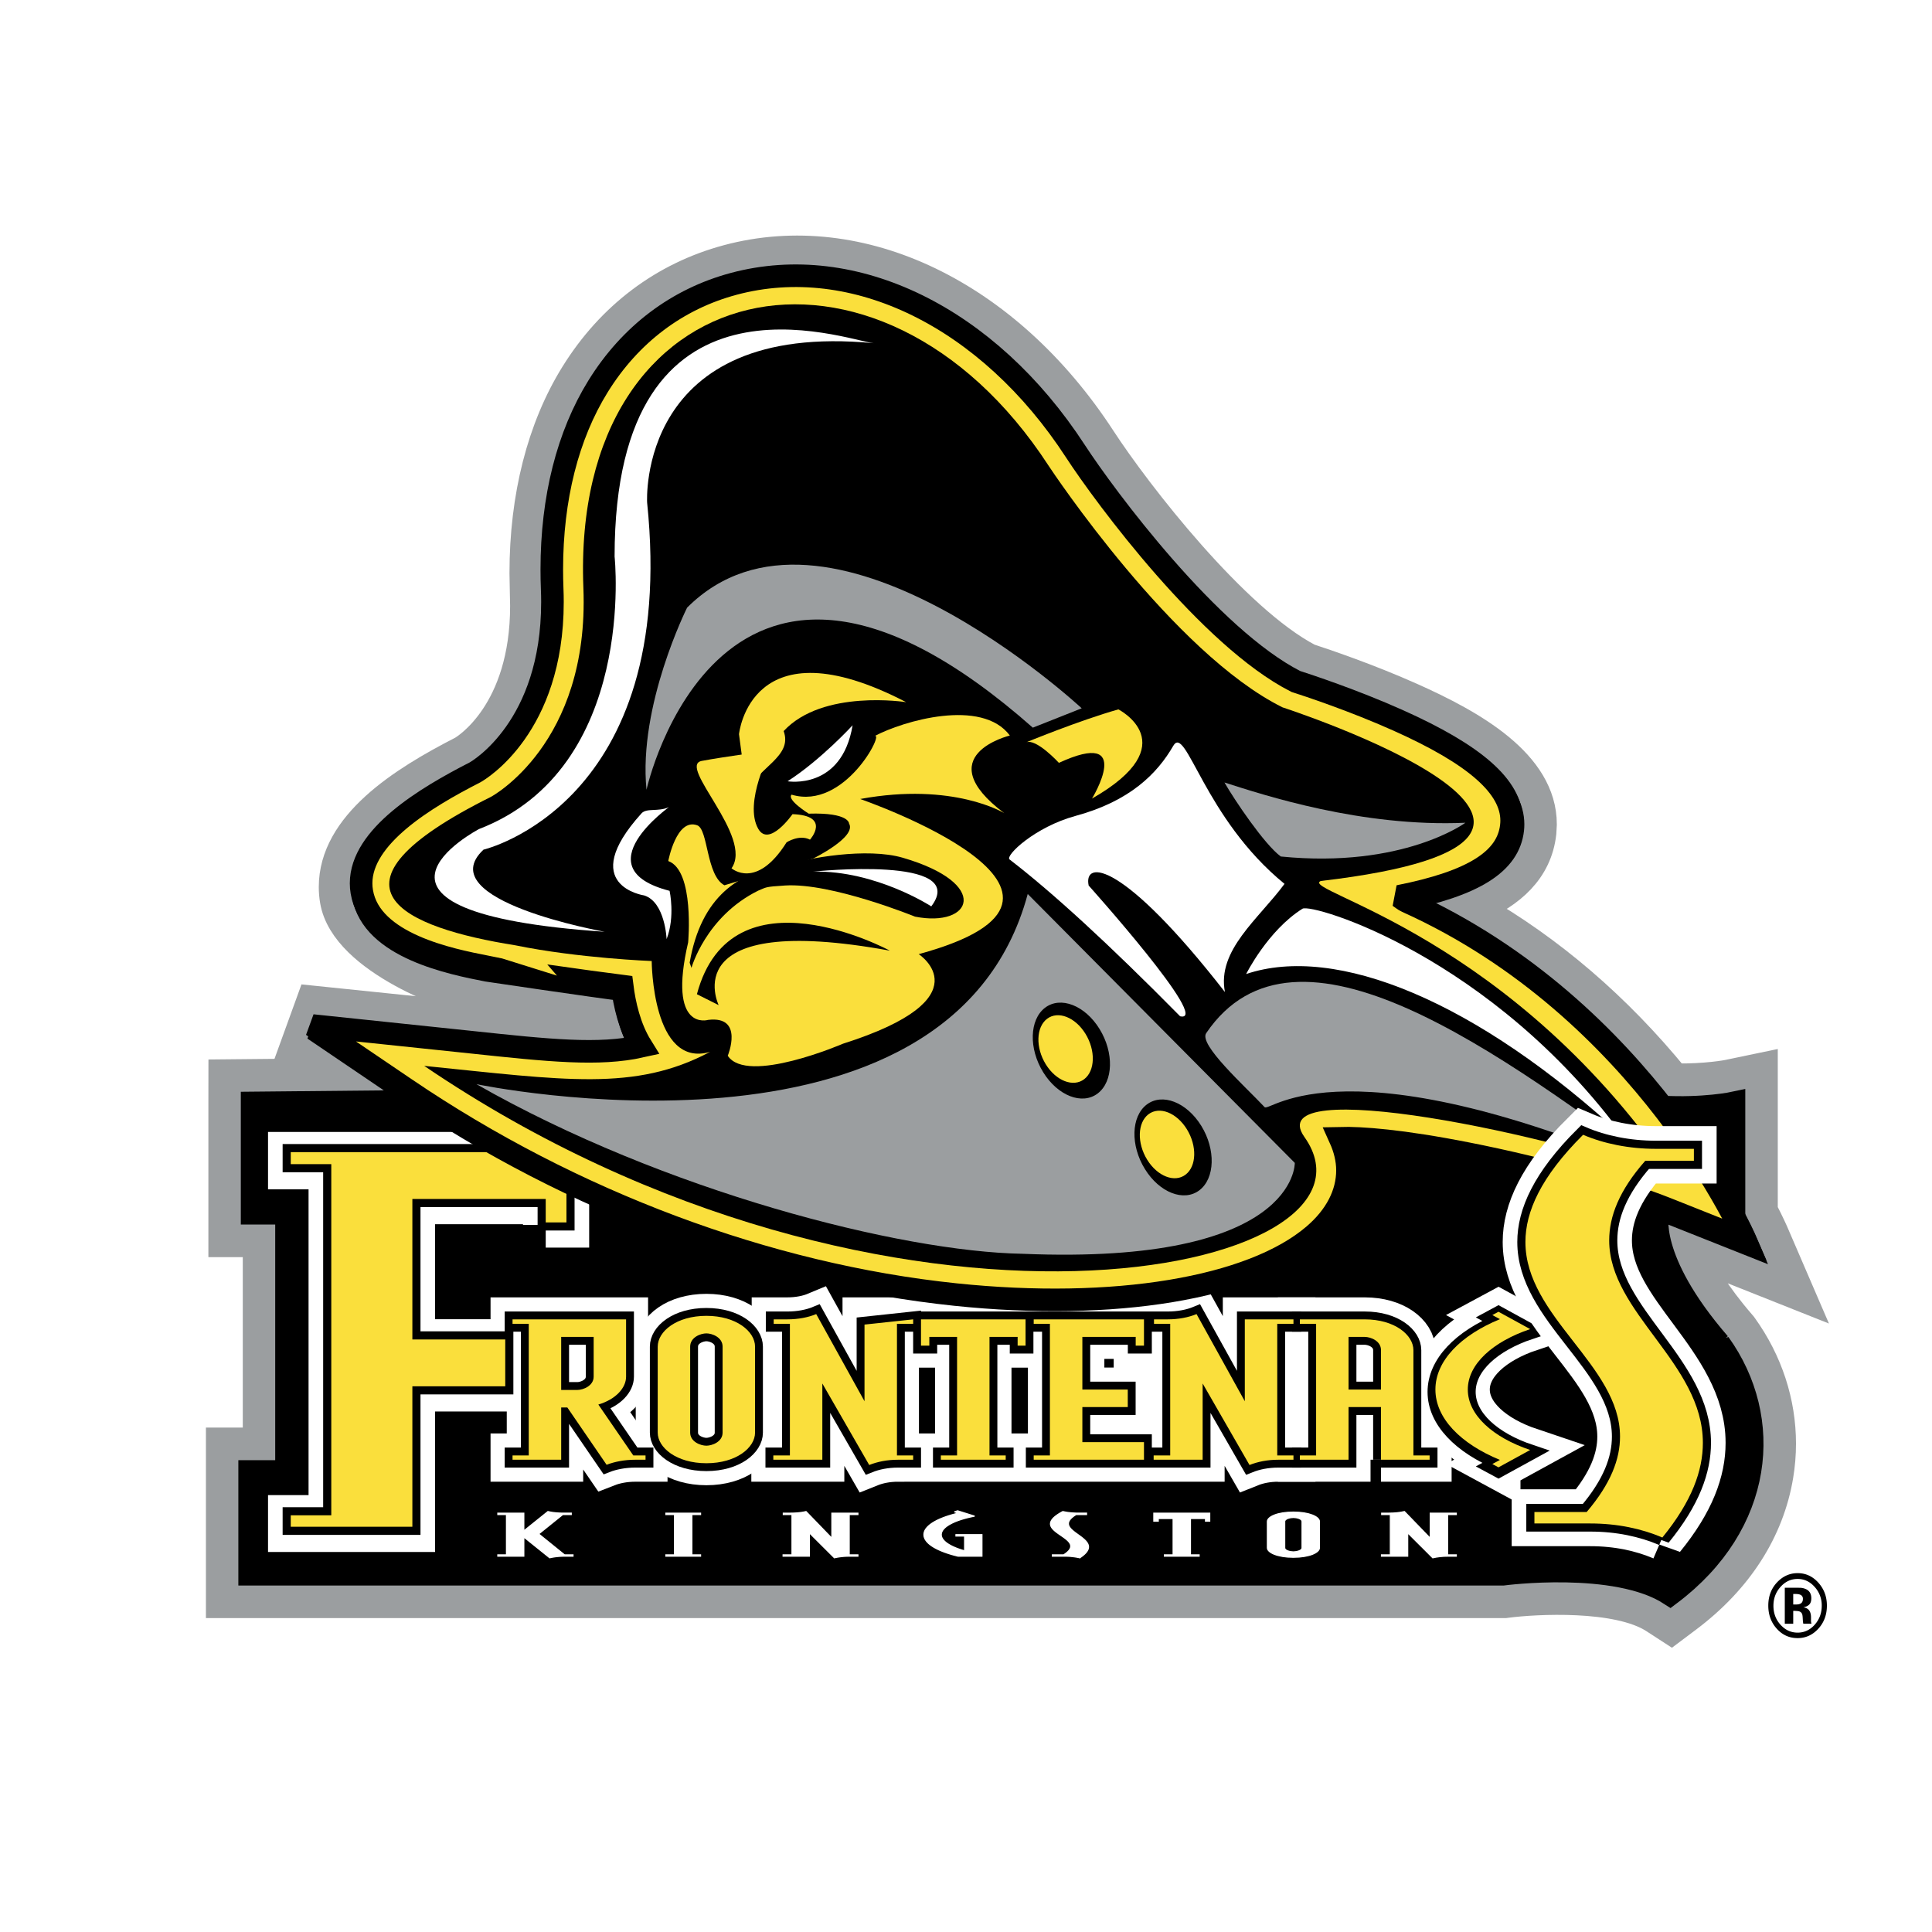 <svg xmlns="http://www.w3.org/2000/svg" width="2500" height="2500" viewBox="0 0 192.756 192.756"><path fill-rule="evenodd" clip-rule="evenodd" fill="#fff" d="M0 0h192.756v192.756H0V0z"/><path d="M72.605 25.895c-6.367 1.706-11.633 5.674-15.231 11.476-3.312 5.334-5.06 12.184-5.06 19.807l.039 2.064.025 1.195c0 10.635-5.856 14.236-6.235 14.458-6.005 3.08-12.854 7.404-12.854 13.604 0 .455.037.905.112 1.339 1.018 6.154 12.587 9.75 12.587 9.75l2.735.368c4.104.545 8.011 1.038 11.035 1.415.073.32.155.644.25.976-3.237.117-7.228-.308-12.508-.872-.007-.002-16.421-1.669-16.421-1.669l-1.914 5.279s2.196 1.13 3.462 1.989l-10.349.101-.004 2.866v13.9h3.432v19.97h-3.677v16.045h128.114l.189-.025c2.85-.374 11.053-.826 14.729 1.562l1.686 1.094 1.607-1.207c5.037-3.785 8.178-8.682 9.086-14.16.176-1.06.264-2.122.264-3.181 0-4.124-1.318-8.182-3.832-11.682l-.078-.106-.086-.098c-2.564-2.966-3.941-5.32-4.672-7.042l10.658 4.236-2.766-6.416c-.021-.043-.365-.833-1.041-2.148v-14.3l-3.48.725c-.023.006-2.172.428-5.311.375-5.793-7.084-12.424-12.774-19.783-16.992 3.373-1.471 6.066-3.736 6.482-7.5l.047-.846c0-6.055-6.996-9.954-13.092-12.674-4.273-1.907-8.59-3.365-10.174-3.882-7.404-3.86-17.148-16.393-20.734-21.903-9.385-14.417-24.001-21.44-37.237-17.891z" fill-rule="evenodd" clip-rule="evenodd" fill="#9b9ea0" stroke="#9b9ea0" stroke-width="2.966" stroke-miterlimit="2.613"/><path d="M171.531 134.05c-7.355-8.503-6.129-13.005-6.129-13.005l1.064-.069 7.814 3.104s-.574-1.331-1.779-3.503l.5-.031V110.04s-2.992.642-7.279.398c-5.473-6.925-13.727-14.941-25.219-20.116-.291-.134-.531-.35-.803-.525 7.41-1.467 10.855-3.669 11.229-7.028.02-.175.029-.352.029-.525 0-3.374-3.641-6.574-11.377-10.028-4.463-1.991-8.939-3.467-10.152-3.855-8.572-4.353-19.002-18.385-22.002-22.99-8.691-13.351-22.066-19.897-34.08-16.678-5.645 1.513-10.324 5.043-13.527 10.21-3.038 4.897-4.625 11.184-4.625 18.276 0 .643.011 1.292.038 1.948.019.446.026.884.026 1.311 0 12.474-7.338 16.776-7.726 16.993-4.975 2.546-11.363 6.392-11.363 11.068 0 .279.02.562.07.846.864 5.222 8.926 6.797 12.367 7.47 0 0 10.731 1.59 13.609 1.944.225 1.784.741 4.116 1.914 6-4.234.946-9.237.418-16.94-.405l-15.886-1.668 9.299 6.306c.439.3.884.595 1.328.887-10.199.106-16.778.163-16.778.163v11.005h3.432v25.761h-3.678v10.254h125.044s11.279-1.501 16.672 2.001c9.32-7.005 10.303-17.509 4.908-25.013z" fill-rule="evenodd" clip-rule="evenodd" fill="#fadf3c" stroke="#000" stroke-width="2.253" stroke-miterlimit="2.613"/><path d="M154.223 107.263c9.318 4.409 18.635 2.406 18.635 2.406v10.506l-7.6.5s-1.227 4.501 6.129 13.004c5.395 7.504 4.412 18.008-4.904 25.011-5.393-3.503-16.672-2.002-16.672-2.002H24.768v-10.254h3.677v-25.759h-3.431v-11.006s115.478-1 129.209-2.406z" fill-rule="evenodd" clip-rule="evenodd"/><path d="M154.223 107.263c9.318 4.409 18.635 2.406 18.635 2.406v10.506l-7.6.5s-1.227 4.501 6.129 13.004c5.395 7.504 4.412 18.008-4.904 25.011-5.393-3.503-16.672-2.002-16.672-2.002H24.768v-10.254h3.677v-25.759h-3.431v-11.006s115.478-1 129.209-2.406z" fill-rule="evenodd" clip-rule="evenodd"/><path d="M131.506 131.774c.107.006.215.004.324.007.018-.001.037-.004.057-.007h-.381z" fill-rule="evenodd" clip-rule="evenodd"/><path fill-rule="evenodd" clip-rule="evenodd" fill="#fadf3c" stroke="#fff" stroke-width="4.534" stroke-miterlimit="2.613" d="M54.447 122.209v-2.337H41.143v14.016h9.255v4.671h-9.255v14.018H29.008v-1.143h4.044v-35.038h-4.044v-1.195h27.507v7.008h-2.068z"/><path d="M56.377 155.259c-.577 0-1.116.062-1.536.162l-2.579-2.073v1.911h-2.594v-.129h.863v-4.025h-.863v-.137h2.594v1.771l2.406-1.932c.422.102.961.16 1.537.16h.789v.137h-.845l-2.406 1.939 2.579 2.086h.847v.129h-.792v.001zM66.433 155.259v-.129h.864v-4.026h-.864v-.136h3.462v.136h-.867v4.026h.867v.129h-3.462zM84.786 155.259c-.576 0-1.095.062-1.539.162l-2.497-2.491v2.329h-2.62v-.129h.887v-4.025h-.867v-.137h.731c.58 0 1.115-.059 1.538-.16l2.576 2.663v-2.503h2.599v.137h-.868v4.025h.868v.129h-.808zM95.585 155.259c-2.057-.492-3.404-1.269-3.404-2.145 0-.877 1.347-1.656 3.441-2.15l-.403-.127.326-.102 1.691.532c-1.98.382-3.326 1.064-3.326 1.847 0 .637.905 1.215 2.328 1.615v-1.478h-.863v-.138h2.593v2.145h-2.383v.001zM107.732 155.421a7.038 7.038 0 0 0-1.539-.162h-1.195v-.129h1.119c.518-.327.711-.608.711-.865 0-.816-2.021-1.37-2.021-2.229 0-.347.326-.747 1.234-1.229.441.102.98.16 1.557.16h.807v.137h-1.037c-.557.34-.771.639-.771.914 0 .827 2.004 1.403 2.004 2.318-.001.316-.236.668-.869 1.085zM120.273 151.772v-.268h-1.502v3.626h.866v.129h-3.461v-.129h.865v-3.626h-1.48v.268h-.444v-.804h5.578v.804h-.422z" fill-rule="evenodd" clip-rule="evenodd" fill="#fff" stroke="#fff" stroke-width=".111" stroke-miterlimit="2.613"/><path d="M129.041 155.369c-1.596 0-2.594-.479-2.594-.938V151.8c0-.463.998-.938 2.594-.938 1.598 0 2.598.476 2.598.938v2.631c0 .46-1 .938-2.598.938zm.865-3.568c0-.284-.557-.403-.865-.403-.307 0-.865.119-.865.403v2.631c0 .28.559.4.865.4.309 0 .865-.12.865-.4v-2.631z" fill-rule="evenodd" clip-rule="evenodd" fill="#fff"/><path d="M129.041 155.369c-1.596 0-2.594-.479-2.594-.938V151.8c0-.463.998-.938 2.594-.938 1.598 0 2.598.476 2.598.938v2.631c0 .46-1 .938-2.598.938m.865-3.568c0-.284-.557-.403-.865-.403-.307 0-.865.119-.865.403v2.631c0 .28.559.4.865.4.309 0 .865-.12.865-.4v-2.631z" fill="none" stroke="#fff" stroke-width=".111" stroke-miterlimit="2.613"/><path d="M144.484 155.259c-.578 0-1.096.062-1.539.162l-2.498-2.491v2.329h-2.617v-.129h.885v-4.025h-.863v-.137h.73c.576 0 1.115-.059 1.537-.16l2.576 2.663v-2.503h2.6v.137h-.867v4.025h.867v.129h-.811z" fill-rule="evenodd" clip-rule="evenodd" fill="#fff" stroke="#fff" stroke-width=".111" stroke-miterlimit="2.613"/><path fill-rule="evenodd" clip-rule="evenodd" d="M101.393 134.286v-.874H98.59v11.826h1.617v.427h-6.473v-.427h1.619v-11.826h-2.767v.874h-.829v-2.625h10.427v2.625h-.791zM149.367 146.425l-.609-.331.754-.409c-3.918-1.613-6.436-4.162-6.436-7.02 0-2.861 2.518-5.41 6.436-7.024l-.754-.407.609-.33 3.166 1.73c-3.703 1.246-6.221 3.482-6.221 6.031 0 2.547 2.518 4.783 6.221 6.028l-3.166 1.732z"/><path d="M63.363 145.638c-1.042 0-2.049.194-2.842.504l-3.917-5.716h-.614v5.212h-4.854v-.429h1.618v-13.13h-1.618v-.446h11.328v5.718c0 1.11-1.008 2.257-2.767 2.781l3.486 5.077h1.223v.429h-1.043zm-4.134-12.254H55.99v5.291h1.619c.575 0 1.62-.41 1.62-1.324v-3.967z" fill-rule="evenodd" clip-rule="evenodd" fill="#fadf3c"/><path d="M63.363 145.638c-1.042 0-2.049.194-2.842.504l-3.917-5.716h-.614v5.212h-4.854v-.429h1.618v-13.13h-1.618v-.446h11.328v5.718c0 1.11-1.008 2.257-2.767 2.781l3.486 5.077h1.223v.429h-1.043m-4.134-12.254H55.99v5.291h1.619c.575 0 1.62-.41 1.62-1.324v-3.967z" fill="none" stroke="#fff" stroke-width="4.388" stroke-miterlimit="2.613"/><path d="M70.478 145.987c-2.986 0-4.857-1.557-4.857-3.054v-8.578c0-1.517 1.871-3.074 4.857-3.074 2.982 0 4.854 1.558 4.854 3.074v8.578c0 1.498-1.872 3.054-4.854 3.054zm1.616-11.632c0-.935-1.043-1.323-1.616-1.323-.579 0-1.62.389-1.62 1.323v8.578c0 .916 1.041 1.304 1.62 1.304.573 0 1.616-.388 1.616-1.304v-8.578z" fill-rule="evenodd" clip-rule="evenodd" fill="#fadf3c"/><path d="M70.478 145.987c-2.986 0-4.857-1.557-4.857-3.054v-8.578c0-1.517 1.871-3.074 4.857-3.074 2.982 0 4.854 1.558 4.854 3.074v8.578c0 1.498-1.872 3.054-4.854 3.054m1.616-11.632c0-.935-1.043-1.323-1.616-1.323-.579 0-1.62.389-1.62 1.323v8.578c0 .916 1.041 1.304 1.62 1.304.573 0 1.616-.388 1.616-1.304v-8.578z" fill="none" stroke="#fff" stroke-width="4.388" stroke-miterlimit="2.613"/><path d="M89.597 145.638c-1.078 0-2.049.194-2.875.525l-4.677-8.132v7.606h-4.891v-.429h1.655v-13.13h-1.618v-.446h1.367c1.079 0 2.086-.196 2.876-.526l4.818 8.695v-8.169h4.854v.446H89.49v13.13h1.616v.429h-1.509v.001zM101.529 134.258v-.874h-2.806v11.825h1.617v.429h-6.473v-.429h1.62v-11.825h-2.768v.874h-.831v-2.625h10.432v2.625h-.791zM103.133 145.638v-.429h1.617v-13.13h-1.617v-.446h11.002v2.625h-.826v-.874h-5.321v5.251h4.53v1.75h-4.53v3.499h6.147v1.754h-11.002zM127.541 145.638c-1.08 0-2.051.194-2.877.525l-4.676-8.132v7.606H115.1v-.429h1.652v-13.13h-1.617v-.446h1.367c1.076 0 2.084-.196 2.877-.526l4.816 8.695v-8.169h4.854v.446h-1.617v13.13h1.617v.429h-1.508v.001z" fill-rule="evenodd" clip-rule="evenodd" fill="#fadf3c" stroke="#fff" stroke-width="4.388" stroke-miterlimit="2.613"/><path d="M137.783 145.638v-5.253h-3.238v5.253h-4.857v-.429h1.621v-13.13h-1.621v-.446h6.475c2.984 0 4.854 1.555 4.854 3.073v10.503h1.617v.429h-4.851zm0-10.932c0-.934-1.045-1.322-1.621-1.322h-1.617v5.251h3.238v-3.929z" fill-rule="evenodd" clip-rule="evenodd" fill="#fadf3c"/><path d="M137.783 145.638v-5.253h-3.238v5.253h-4.857v-.429h1.621v-13.13h-1.621v-.446h6.475c2.984 0 4.854 1.555 4.854 3.073v10.503h1.617v.429h-4.851m0-10.932c0-.934-1.045-1.322-1.621-1.322h-1.617v5.251h3.238v-3.929z" fill="none" stroke="#fff" stroke-width="4.388" stroke-miterlimit="2.613"/><path d="M149.504 146.397l-.613-.332.756-.408c-3.924-1.616-6.436-4.163-6.436-7.022 0-2.86 2.512-5.408 6.436-7.022l-.756-.408.613-.33 3.162 1.731c-3.703 1.245-6.223 3.481-6.223 6.029s2.52 4.783 6.223 6.029l-3.162 1.733z" fill-rule="evenodd" clip-rule="evenodd" fill="#fadf3c" stroke="#fff" stroke-width="4.388" stroke-miterlimit="2.613"/><path d="M63.363 145.638c-1.042 0-2.049.194-2.842.504l-3.917-5.716h-.614v5.212h-4.854v-.429h1.618v-13.13h-1.618v-.446h11.328v5.718c0 1.11-1.008 2.257-2.767 2.781l3.486 5.077h1.223v.429h-1.043zm-4.134-12.254H55.99v5.291h1.619c.575 0 1.62-.41 1.62-1.324v-3.967z" fill-rule="evenodd" clip-rule="evenodd" fill="#fadf3c"/><path d="M63.363 145.638c-1.042 0-2.049.194-2.842.504l-3.917-5.716h-.614v5.212h-4.854v-.429h1.618V132.08h-1.618v-.447h11.328v5.718c0 1.11-1.008 2.257-2.767 2.781l3.486 5.077h1.223v.429h-1.043m-4.134-12.254H55.99v5.291h1.619c.575 0 1.62-.41 1.62-1.324v-3.967z" fill="none" stroke="#000" stroke-width="1.568" stroke-miterlimit="2.613"/><path d="M70.478 145.987c-2.986 0-4.857-1.557-4.857-3.054v-8.578c0-1.517 1.871-3.074 4.857-3.074 2.982 0 4.854 1.558 4.854 3.074v8.578c0 1.498-1.872 3.054-4.854 3.054zm1.616-11.632c0-.935-1.043-1.323-1.616-1.323-.579 0-1.62.389-1.62 1.323v8.578c0 .916 1.041 1.304 1.62 1.304.573 0 1.616-.388 1.616-1.304v-8.578z" fill-rule="evenodd" clip-rule="evenodd" fill="#fadf3c"/><path d="M70.478 145.987c-2.986 0-4.857-1.557-4.857-3.054v-8.578c0-1.517 1.871-3.074 4.857-3.074 2.982 0 4.854 1.558 4.854 3.074v8.578c0 1.498-1.872 3.054-4.854 3.054m1.616-11.632c0-.935-1.043-1.323-1.616-1.323-.579 0-1.62.389-1.62 1.323v8.578c0 .916 1.041 1.304 1.62 1.304.573 0 1.616-.388 1.616-1.304v-8.578z" fill="none" stroke="#000" stroke-width="1.568" stroke-miterlimit="2.613"/><path d="M89.597 145.638c-1.078 0-2.049.194-2.875.525l-4.677-8.132v7.606h-4.891v-.429h1.655V132.08h-1.618v-.447h1.367c1.079 0 2.086-.196 2.876-.526l4.818 8.695v-7.648l4.854-.521v.447H89.49v13.129h1.616v.429h-1.509zM101.529 134.258v-.874h-2.806v11.825h1.617v.429h-6.473v-.429h1.62v-11.825h-2.768v.874h-.831v-2.625h10.432v2.625h-.791zM103.133 145.638v-.429h1.617V132.08h-1.617v-.447h11.002v2.625h-.826v-.874h-5.321v5.251h4.53v1.75h-4.53v3.499h6.147v1.754h-11.002zM127.541 145.638c-1.08 0-2.049.194-2.877.525l-4.676-8.132v7.606H115.1v-.429h1.652V132.08h-1.617v-.447h1.367c1.076 0 2.084-.196 2.877-.526l4.816 8.695v-8.169h4.854v.447h-1.617v13.129h1.617v.429h-1.508z" fill-rule="evenodd" clip-rule="evenodd" fill="#fadf3c" stroke="#000" stroke-width="1.568" stroke-miterlimit="2.613"/><path d="M137.783 145.638v-5.253h-3.238v5.253h-4.857v-.429h1.621v-13.13h-1.621v-.446h6.475c2.984 0 4.854 1.555 4.854 3.073v10.503h1.617v.429h-4.851zm0-10.932c0-.934-1.045-1.322-1.621-1.322h-1.617v5.251h3.238v-3.929z" fill-rule="evenodd" clip-rule="evenodd" fill="#fadf3c"/><path d="M137.783 145.638v-5.253h-3.238v5.253h-4.857v-.429h1.621V132.08h-1.621v-.447h6.475c2.984 0 4.854 1.555 4.854 3.073v10.503h1.617v.429h-4.851m0-10.932c0-.934-1.045-1.322-1.621-1.322h-1.617v5.251h3.238v-3.929z" fill="none" stroke="#000" stroke-width="1.568" stroke-miterlimit="2.613"/><path d="M63.363 145.638c-1.042 0-2.049.194-2.842.504l-3.917-5.716h-.614v5.212h-4.854v-.429h1.618v-13.13h-1.618v-.446h11.328v5.718c0 1.11-1.008 2.257-2.767 2.781l3.486 5.077h1.223v.429h-1.043zm-4.134-12.254H55.99v5.291h1.619c.575 0 1.62-.41 1.62-1.324v-3.967zM70.478 145.987c-2.986 0-4.857-1.557-4.857-3.054v-8.578c0-1.517 1.871-3.074 4.857-3.074 2.982 0 4.854 1.558 4.854 3.074v8.578c0 1.498-1.872 3.054-4.854 3.054zm1.616-11.632c0-.935-1.043-1.323-1.616-1.323-.579 0-1.62.389-1.62 1.323v8.578c0 .916 1.041 1.304 1.62 1.304.573 0 1.616-.388 1.616-1.304v-8.578zM89.597 145.638c-1.078 0-2.049.194-2.875.525l-4.677-8.132v7.606h-4.891v-.429h1.655v-13.13h-1.618v-.446h1.367c1.079 0 2.086-.196 2.876-.526l4.818 8.695v-7.648l4.854-.521v.446H89.49v13.13h1.616v.429h-1.509v.001zM101.529 134.258v-.874h-2.806v11.825h1.617v.429h-6.473v-.429h1.62v-11.825h-2.768v.874h-.831v-2.625h10.432v2.625h-.791zM103.133 145.638v-.429h1.617v-13.13h-1.617v-.446h11.002v2.625h-.826v-.874h-5.321v5.251h4.53v1.75h-4.53v3.499h6.147v1.754h-11.002zM127.541 145.638c-1.08 0-2.049.194-2.877.525l-4.676-8.132v7.606H115.1v-.429h1.652v-13.13h-1.617v-.446h1.367c1.076 0 2.084-.196 2.877-.526l4.816 8.695v-8.169h4.854v.446h-1.617v13.13h1.617v.429h-1.508v.001zM137.783 145.638v-5.253h-3.238v5.253h-4.857v-.429h1.621v-13.13h-1.621v-.446h6.475c2.984 0 4.854 1.555 4.854 3.073v10.503h1.617v.429h-4.851zm0-10.932c0-.934-1.045-1.322-1.621-1.322h-1.617v5.251h3.238v-3.929z" fill-rule="evenodd" clip-rule="evenodd" fill="#fadf3c"/><path fill-rule="evenodd" clip-rule="evenodd" fill="#fadf3c" stroke="#000" stroke-width="1.62" stroke-miterlimit="2.613" d="M54.447 121.959v-2.336H41.142v14.015h9.267v4.672h-9.267v14.016H29.008v-1.142h4.044v-35.038h-4.044v-1.196h27.507v7.009h-2.068z"/><path fill-rule="evenodd" clip-rule="evenodd" fill="#fadf3c" d="M54.447 121.959v-2.336H41.142v14.015h9.267v4.672h-9.267v14.016H29.008v-1.142h4.044v-35.038h-4.044v-1.196h27.507v7.009h-2.068z"/><path d="M149.504 146.631l-.613-.33.756-.41c-3.924-1.615-6.436-4.162-6.436-7.021 0-2.86 2.512-5.407 6.436-7.022l-.756-.409.613-.331 3.162 1.733c-3.703 1.245-6.223 3.481-6.223 6.029s2.52 4.784 6.223 6.028l-3.162 1.733z" fill-rule="evenodd" clip-rule="evenodd" fill="#fadf3c" stroke="#000" stroke-width="1.568" stroke-miterlimit="2.613"/><path d="M149.504 146.397l-.613-.332.756-.408c-3.924-1.616-6.436-4.163-6.436-7.022 0-2.86 2.512-5.408 6.436-7.022l-.756-.408.613-.33 3.162 1.731c-3.703 1.245-6.223 3.481-6.223 6.029s2.52 4.783 6.223 6.029l-3.162 1.733z" fill-rule="evenodd" clip-rule="evenodd" fill="#fadf3c"/><path d="M73.203 28.32c-5.645 1.513-10.321 5.044-13.526 10.211-3.038 4.896-4.624 11.183-4.624 18.275 0 .644.012 1.294.038 1.95.02.447.027.884.027 1.31 0 12.472-7.339 16.776-7.725 16.993-4.976 2.546-11.366 6.392-11.366 11.069 0 .278.022.56.071.846.863 5.221 8.926 6.796 12.367 7.469l.504.102c0 .01 10.227 1.487 13.107 1.843.223 1.783.74 4.116 1.911 5.999-4.232.947-9.235.418-16.938-.404l-15.884-1.667 9.297 6.305c16.619 11.285 36.101 18.579 54.858 20.537 15.828 1.651 29.521-.615 35.74-5.916 2.238-1.907 3.377-4.163 3.377-6.482 0-1.064-.264-2.139-.744-3.201 2.082-.051 6.059.22 12.809 1.556 7.254 1.434 15.018 3.581 19.77 5.47l7.865 3.128s-9.906-23.005-33.775-33.76c-.293-.132-.533-.348-.805-.524 7.41-1.467 10.857-3.67 11.229-7.028.02-.178.031-.352.031-.527 0-3.373-3.643-6.574-11.381-10.028-4.459-1.99-8.939-3.467-10.152-3.856-8.568-4.352-19.002-18.384-22-22.989-8.69-13.353-22.066-19.898-34.081-16.681z" fill-rule="evenodd" clip-rule="evenodd" fill="#fadf3c" stroke="#000" stroke-width="2.253" stroke-miterlimit="2.613"/><path d="M70.844 104.945c-7.503 3.985-14.509 2.817-28.522 1.397 46.401 31.51 97.475 20.723 87.82 7.096-4.498-6.351 25.225-.282 37.371 4.543-16.373-24.711-37.979-29.101-35.744-30.084 36.436-4.259-3.809-17.323-3.809-17.323-10.898-5.393-23.006-23.592-23.355-24.129-16.816-25.832-47.675-19.668-46.4 12.207.621 15.612-9.225 20.851-9.225 20.851-18.078 9.013-8.644 13.052 2.441 14.812 6.341 1.294 13.6 1.567 13.6 1.567s.034 10.751 5.823 9.063z" fill-rule="evenodd" clip-rule="evenodd"/><path d="M100.752 73.383s-8.197 1.988-.561 7.745c0 0-5.048-3.13-14.371-1.412 0 0 27.691 9.54 5.841 15.479 0 0 6.741 4.399-7.554 8.935 0 0-9.574 4.129-11.499 1.202 0 0 1.67-4.015-1.956-3.577 0 0-4.077 1.229-1.996-7.734 0 0 .656-7.157-1.983-8.115 0 0 .808-4.324 2.888-3.566 1.107.403.883 5.001 2.713 5.984l8.874-2.678s4.356-2.138 3.56-3.487c0 0 .029-1.105-4.019-.98 0 0-2.221-1.373-1.714-1.895 5.336 1.588 9.334-6.407 8.269-5.838 2.845-1.518 10.711-3.824 13.508-.063z" fill-rule="evenodd" clip-rule="evenodd" fill="#fadf3c"/><path d="M76.899 74.865s-4.882.668-6.892 1.053c-2.467.477 5.198 7.573 2.977 10.71 0 0 2.479 2.213 5.493-2.588 0 0 1.256-.82 2.337-.268 0 0 2.155-2.404-1.745-2.543 0 0-2.337 3.342-3.415 1.468-1.505-2.617 1.245-7.832 1.245-7.832z" fill-rule="evenodd" clip-rule="evenodd" fill="#fadf3c"/><path d="M88.781 94.847s-15.813-8.56-19.25 4.346l2.17 1.088c0-.001-4.553-9.385 17.08-5.434z" fill-rule="evenodd" clip-rule="evenodd"/><path d="M90.059 85.574c-3.527-1.025-9.479-.023-12.073.87-4.208.538-8.043 2.976-9.178 9.6l.179.522s1.413-5.105 6.644-7.699c.847-.341.604-.391 2.7-.521 4.631-.29 12.961 3.107 12.961 3.107 5.694 1.13 7.647-3.295-1.233-5.879z" fill-rule="evenodd" clip-rule="evenodd"/><path d="M81.151 86.959s15.65-1.651 11.762 3.47c0 0-5.524-3.597-11.762-3.47z" fill-rule="evenodd" clip-rule="evenodd" fill="#fff"/><path d="M73.993 75.231l-.263-1.979s1.106-11.281 16.676-3.197c0 0-8.323-1.324-12.221 2.886.936 2.568-2.613 3.612-3.676 6.153l-.516-3.863z" fill-rule="evenodd" clip-rule="evenodd" fill="#fadf3c"/><path d="M85.064 72.361s-3.158 3.449-6.486 5.586c0 0 5.401.929 6.486-5.586z" fill-rule="evenodd" clip-rule="evenodd" fill="#fff"/><path d="M111.582 70.775s6.844 3.483-2.633 8.899c0 0 4.34-7.087-3.301-3.564 0 0-2.297-2.505-3.295-2.036.001.001 5.293-2.185 9.229-3.299z" fill-rule="evenodd" clip-rule="evenodd" fill="#fadf3c"/><path d="M63.996 81.156c.516-.573 1.65-.135 2.738-.625.22-.142-8.696 6.093.071 8.348 0 0 .573 2.565-.298 4.818 0 0-.14-3.692-2.235-4.359 0-.001-6.783-.977-.276-8.182z" fill-rule="evenodd" clip-rule="evenodd" fill="#fff"/><path d="M87.167 34.24c-2.629-.252-25.853-9.013-25.849 21.29 0 0 2.275 21.09-13.524 27.183 0 0-15.892 8.315 12.538 10.25 0 0-17.512-3.114-12.093-8.194 0 0 19.438-4.542 16.324-34.632 0 0-1.065-18.169 22.604-15.897z" fill-rule="evenodd" clip-rule="evenodd" fill="#fff"/><path d="M120.342 103.078c-.771 1.137 3.836 5.261 5.826 7.378.541.577 7.852-7.125 40.543 7.137-17.238-12.733-37.432-27.69-46.369-14.515zM103.045 72.599l4.877-1.932s-25.584-23.824-39.37-10.04c0 0-4.888 9.753-4.05 18.169-.001 0 7.41-33.673 38.543-6.197zM102.537 89.194l26.645 26.828s.268 10.221-27.166 9.069c-12.191-.214-35.752-6.236-54.484-16.925 0 .001 47.239 9.919 55.005-18.972z" fill-rule="evenodd" clip-rule="evenodd" fill="#9b9ea0"/><path d="M109.703 102.665c1.455 2.359 1.375 5.235-.18 6.426-1.553 1.188-3.994.24-5.447-2.119s-1.369-5.236.182-6.425c1.556-1.191 3.994-.242 5.445 2.118zM119.852 112.324c1.453 2.36 1.373 5.236-.186 6.427-1.553 1.187-3.99.238-5.441-2.119-1.455-2.359-1.377-5.236.18-6.427 1.552-1.186 3.991-.239 5.447 2.119z" fill-rule="evenodd" clip-rule="evenodd"/><path d="M108.299 103.144c1.021 1.661.967 3.688-.129 4.527-1.094.835-2.814.168-3.838-1.494-1.021-1.661-.965-3.687.129-4.527 1.096-.838 2.814-.17 3.838 1.494zM118.416 112.668c1.023 1.662.969 3.688-.129 4.525-1.096.837-2.814.169-3.836-1.492-1.023-1.662-.967-3.688.129-4.528 1.094-.835 2.811-.168 3.836 1.495z" fill-rule="evenodd" clip-rule="evenodd" fill="#fadf3c"/><path d="M117.055 74.415c-1.594 2.761-4.314 5.512-9.736 6.984-4.072 1.106-7.072 3.979-6.592 4.351 4.256 3.271 9.881 8.416 17.014 15.644 3.23.726-9.125-13.044-9.125-13.044-.543-2.585 3.371-2.502 13.596 10.626-.814-4.175 3.352-7.276 5.945-10.792-8.052-6.563-9.821-15.983-11.102-13.769zM129.949 90.663c-3.459 2.172-5.621 6.517-5.621 6.517 8.934-3.005 22.922 2.605 37.73 16.314-13.249-18.11-31.177-23.414-32.109-22.831z" fill-rule="evenodd" clip-rule="evenodd" fill="#fff"/><path d="M146.203 82.086c-10.357.458-20.127-2.766-24.037-4.017.994 1.743 4.002 6.208 5.621 7.384 12.207 1.218 18.416-3.367 18.416-3.367z" fill-rule="evenodd" clip-rule="evenodd" fill="#9b9ea0"/><path d="M165.854 153.398c-2.068-.883-4.494-1.401-7.189-1.401h-5.576v-1.143h5.213c2.428-2.854 3.328-5.295 3.328-7.527 0-7.111-9.439-11.939-9.439-19.413 0-3.012 1.529-6.49 5.754-10.696 2.066.884 4.582 1.402 7.281 1.402H169v1.195h-4.854c-2.609 2.96-3.596 5.555-3.596 7.943 0 7.212 9.346 12.25 9.346 20.192 0 2.752-1.078 5.814-4.042 9.448z" fill-rule="evenodd" clip-rule="evenodd" fill="#fadf3c" stroke="#fff" stroke-width="4.534" stroke-miterlimit="2.613"/><path d="M165.854 153.398c-2.068-.883-4.494-1.401-7.189-1.401h-5.576v-1.143h5.213c2.428-2.854 3.328-5.295 3.328-7.527 0-7.111-9.439-11.939-9.439-19.413 0-3.012 1.529-6.49 5.754-10.696 2.066.884 4.582 1.402 7.281 1.402H169v1.195h-4.854c-2.609 2.96-3.596 5.555-3.596 7.943 0 7.212 9.346 12.251 9.346 20.192 0 2.752-1.078 5.814-4.042 9.448z" fill-rule="evenodd" clip-rule="evenodd" fill="#fadf3c" stroke="#000" stroke-width="1.62" stroke-miterlimit="2.613"/><path d="M165.854 153.398c-2.068-.883-4.494-1.401-7.189-1.401h-5.576v-1.143h5.213c2.428-2.854 3.328-5.295 3.328-7.527 0-7.111-9.439-11.939-9.439-19.413 0-3.012 1.529-6.49 5.754-10.696 2.066.884 4.582 1.402 7.281 1.402H169v1.195h-4.854c-2.609 2.96-3.596 5.555-3.596 7.943 0 7.212 9.346 12.25 9.346 20.192 0 2.752-1.078 5.814-4.042 9.448z" fill-rule="evenodd" clip-rule="evenodd" fill="#fadf3c"/><path d="M179.352 157.531c.662 0 1.232.268 1.705.805a2.72 2.72 0 0 1 .699 1.867c0 .737-.234 1.37-.705 1.898-.471.524-1.037.787-1.699.787-.668 0-1.234-.262-1.707-.783-.473-.522-.709-1.155-.709-1.902 0-.721.232-1.343.697-1.867.472-.537 1.045-.805 1.719-.805zm2.918 2.662c0-.894-.285-1.657-.855-2.291-.568-.633-1.26-.95-2.066-.95-.771 0-1.441.294-2.014.88-.609.628-.912 1.415-.912 2.361 0 .911.283 1.681.848 2.305.561.625 1.254.937 2.078.937.797 0 1.477-.305 2.045-.915.585-.63.876-1.406.876-2.327zm-2.395-.677c0 .197-.055.34-.168.429-.111.088-.266.133-.467.133h-.33v-1.047h.207c.215 0 .379.025.494.074a.413.413 0 0 1 .264.411zm-.965 2.482v-1.28h.18l.186.012c.131.01.227.029.289.058.115.051.197.14.24.267.027.077.045.225.055.443s.029.385.055.501h.816l-.025-.103a.916.916 0 0 1-.022-.212v-.322c0-.37-.098-.639-.291-.807-.105-.09-.264-.158-.473-.203.223-.027.412-.107.564-.243.152-.134.23-.353.23-.654 0-.394-.146-.68-.434-.855a1.48 1.48 0 0 0-.639-.184c-.047-.003-.27-.005-.67-.007l-.902-.002V162h.841v-.002z" fill-rule="evenodd" clip-rule="evenodd"/></svg>